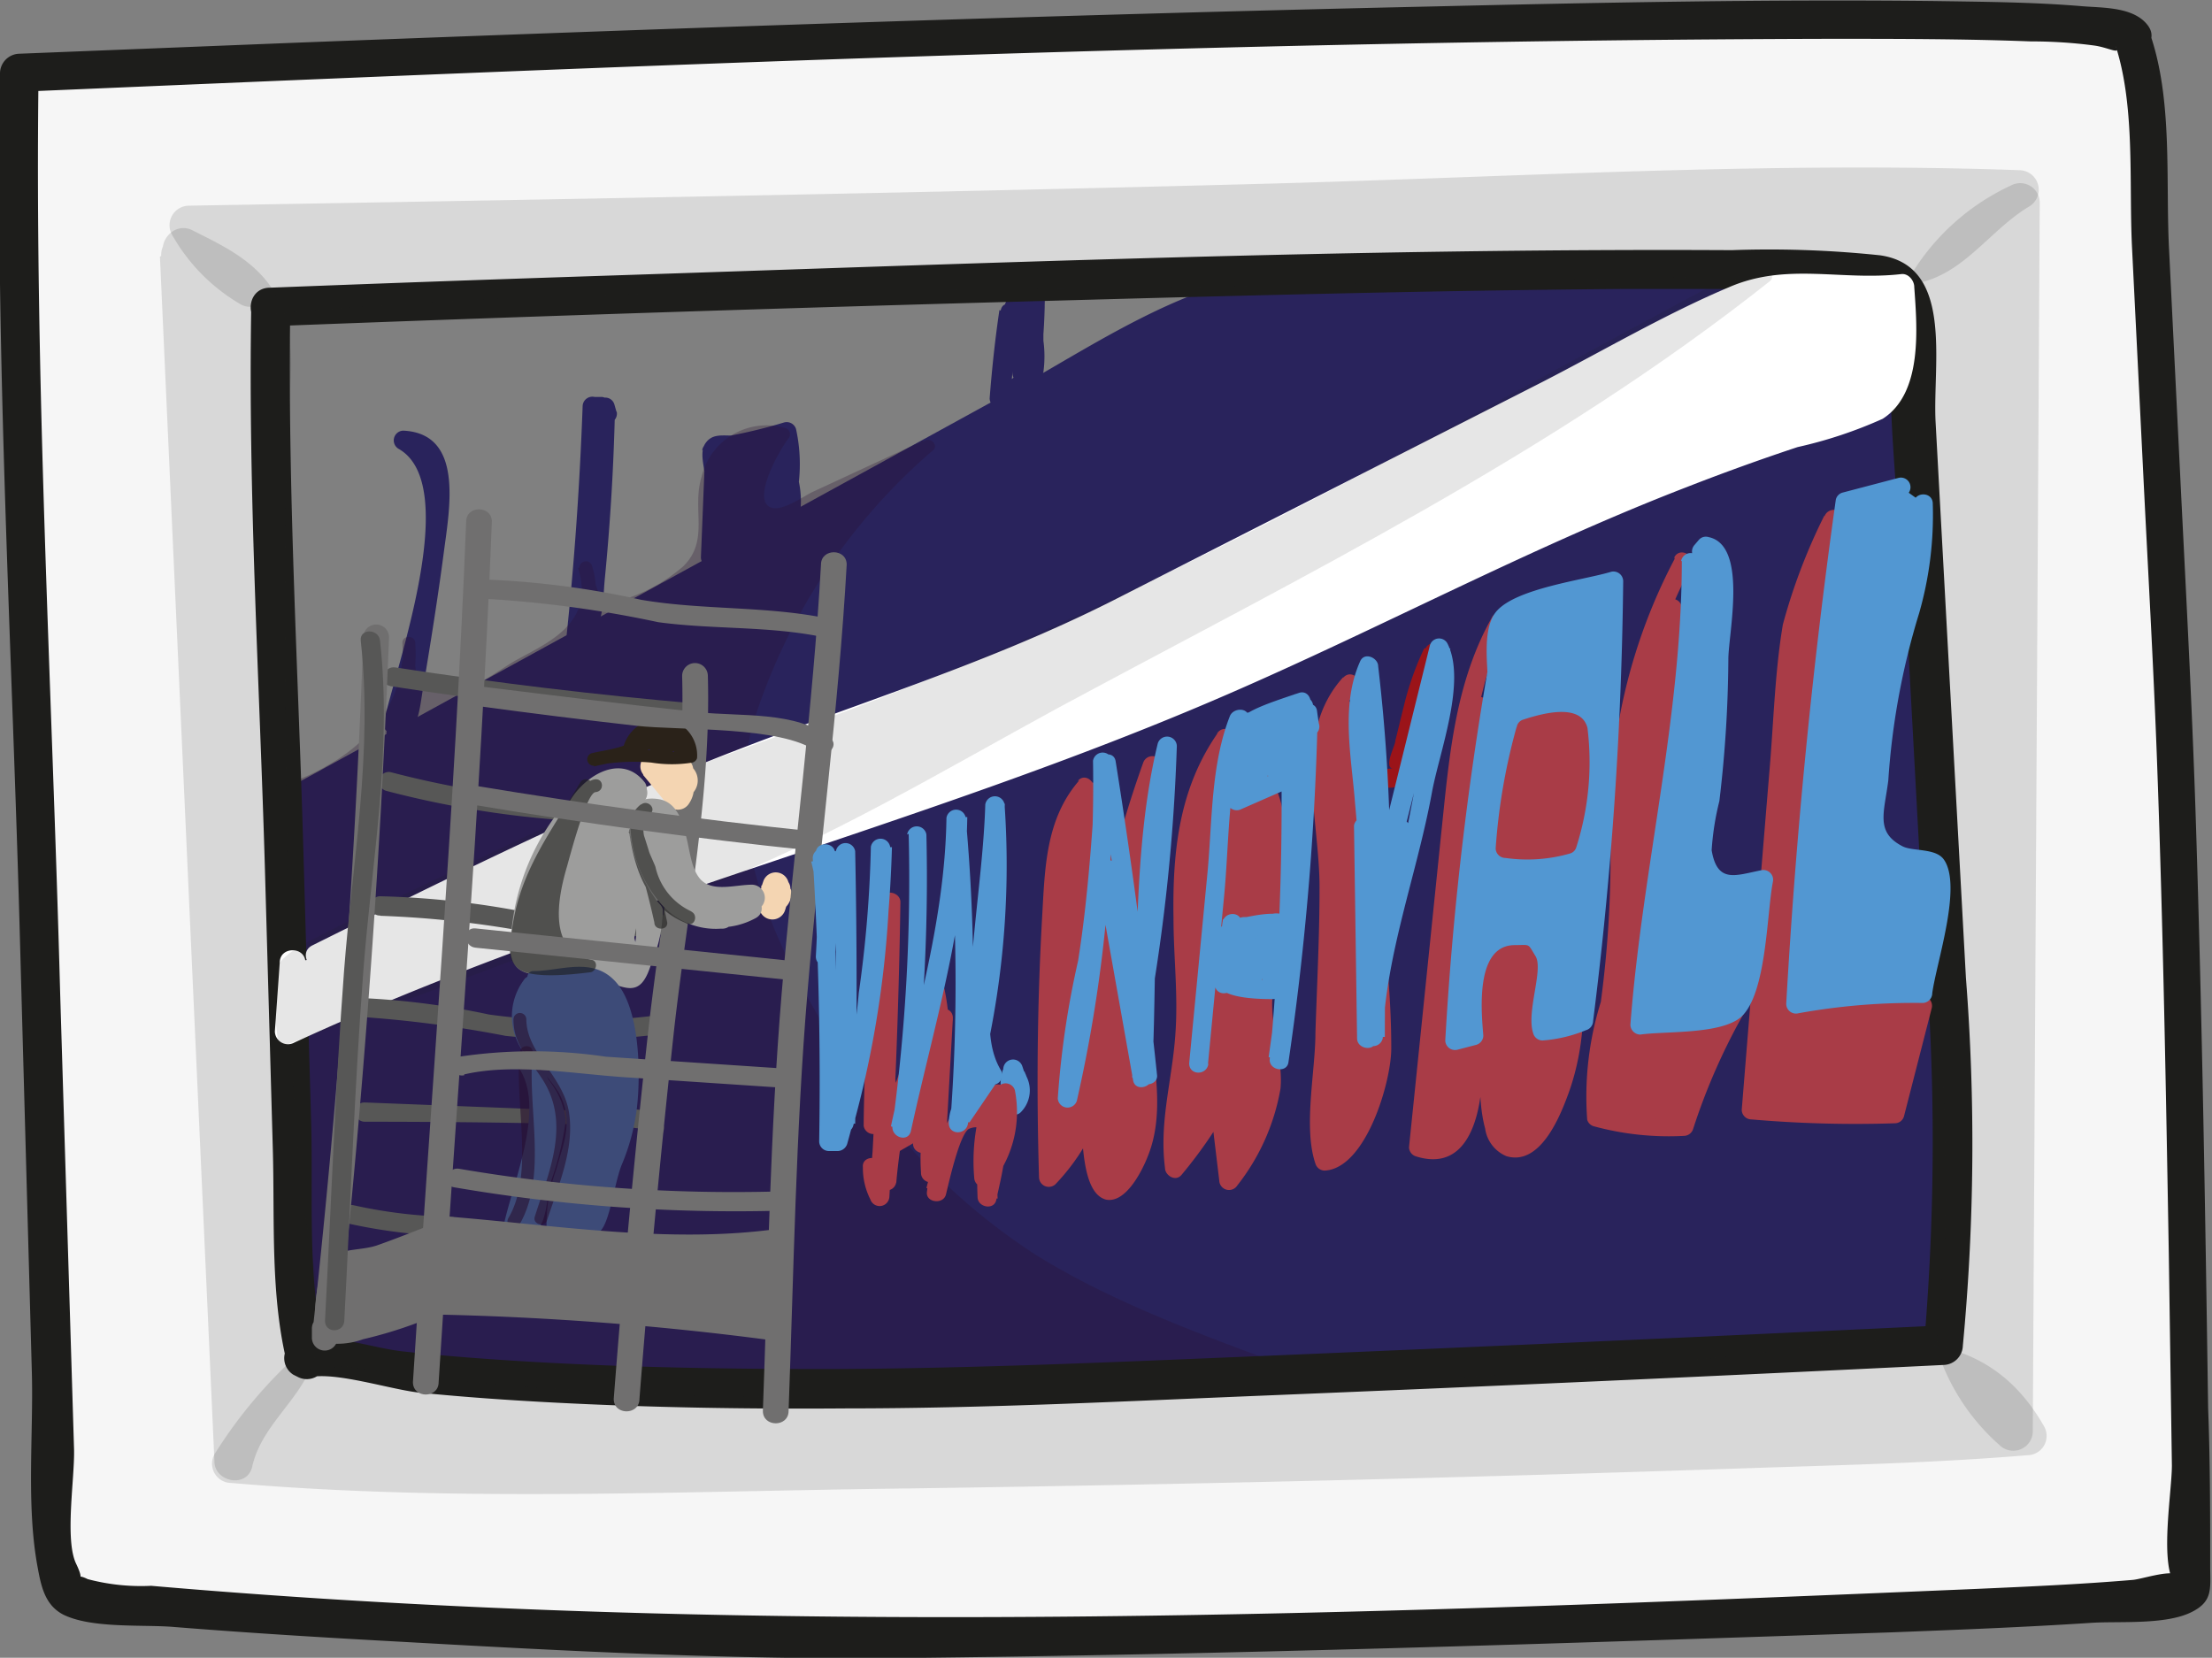 <svg id="Calque_1" data-name="Calque 1" xmlns="http://www.w3.org/2000/svg" viewBox="0 0 86.03 64.48"><rect x="0" y="0" width="86.03" height="64.48" fill="#808080" stroke="none"/><defs><style>.cls-1{fill:#29235c;}.cls-2{opacity:0.28;}.cls-3{fill:#280f2e;}.cls-4{fill:#f6f6f6;}.cls-5{fill:#1d1d1b;}.cls-6{opacity:0.14;}.cls-7{fill:#fff;}.cls-8{opacity:0.11;}.cls-9{fill:#575756;}.cls-10{fill:#706f6f;}.cls-11{fill:#f4d5b2;}.cls-12{fill:#9d9d9c;}.cls-13{fill:#2a2219;}.cls-14{fill:#3d4b78;}.cls-15{opacity:0.6;}.cls-16{fill:#5297d2;}.cls-17{fill:#9b1419;}.cls-18{fill:#a93c47;}</style></defs><title>40</title><path class="cls-1" d="M822.29,539.51l32.33-17.73a17.59,17.59,0,0,1,4.52-2,17.8,17.8,0,0,1,3.79-.31l18.58-.19c1.19,0,2.57.07,3.25,1a3.73,3.73,0,0,1,.37,2.43c-.78,12.86,2.58,25.76,1.16,38.56q-21.66,1.36-43.36,1.35a148.36,148.36,0,0,1-18.62-.89,3.09,3.09,0,0,1-1.66-.56,3.17,3.17,0,0,1-.84-2.19,104.38,104.38,0,0,1-.21-19.2" transform="translate(-810.66 -508.71)"/><path class="cls-1" d="M822.48,539.84c10.89-6,21.75-12,32.69-17.93,5.56-3,12.37-2.07,18.51-2.13,2.79,0,5.66-.26,8.43-.08,3.91.26,2.49,7,2.56,9.69.17,6,.91,11.92,1.32,17.89.18,2.66.3,5.32.27,8a23.81,23.81,0,0,1-.17,4.22c-.4,2-1.86,1.63-3.74,1.73q-18.71,1.06-37.45,1.11c-3.27,0-6.55,0-9.82-.1-1.64-.05-3.27-.12-4.91-.23a25.09,25.09,0,0,1-5.62-.54c-3.5-1.1-2.83-7.92-2.9-11-.07-3.52.05-7,.32-10.56,0-.49-.71-.48-.75,0a108,108,0,0,0-.29,11.52c.08,2.74-.27,6.51.78,9.07.86,2.12,3.61,1.88,5.53,2.06,3.91.37,7.84.5,11.76.54,15.77.18,31.55-.35,47.29-1.32a.39.39,0,0,0,.37-.38c1-9.75-.59-19.42-1.12-29.14-.13-2.51-.2-5-.12-7.53.05-1.36.51-3.27-.34-4.51a3.12,3.12,0,0,0-2.35-1.18,45.43,45.43,0,0,0-6.6,0c-5,0-10.11-.17-15.11.19-4.18.3-7.82,2.94-11.4,4.9l-27.52,15.1c-.42.23-.05.88.38.65Z" transform="translate(-810.66 -508.71)"/><path class="cls-1" d="M826.29,537a57,57,0,0,0,1.53-7.72c.11-1.46.09-3-1.31-3.76l-.19.7c1.91.09.65,5.18.53,6-.17,1.07-.14,4-1,4.7l.45.59.34-.42c.29-.37-.23-.9-.54-.53l-.33.42c-.24.3.09.87.45.59.75-.57.74-1.2.9-2.13.29-1.74.57-3.49.8-5.24s.78-4.63-1.58-4.74a.38.38,0,0,0-.19.7c2.5,1.39-.1,8.51-.56,10.63-.11.47.62.67.72.2Z" transform="translate(-810.66 -508.71)"/><path class="cls-1" d="M834.64,524.74l-.08-.28a.37.37,0,0,0-.73.1c0,1.35-.09,2.69-.17,4,0,.61,0,4.23-.68,4.47l.47.36c.31-2.95.51-5.91.62-8.88l-.48.36.29,0c.48.07.68-.65.2-.72l-.29,0a.38.38,0,0,0-.47.36c-.11,3-.31,5.93-.62,8.88a.38.38,0,0,0,.48.36c1-.37.91-1.56,1-2.5q.33-3.36.4-6.73l-.74.1.08.28a.37.37,0,0,0,.72-.2Z" transform="translate(-810.66 -508.71)"/><path class="cls-1" d="M838.09,526.18l-.17,4.21a.38.38,0,0,0,.56.33l2.07-1c.39-.19,1-.35,1.18-.77a3.59,3.59,0,0,0,0-1.5,6.37,6.37,0,0,0-.11-2.05.38.38,0,0,0-.46-.26,20.17,20.17,0,0,1-2.07.51c-.39,0-.75-.06-1,.31s0,1,0,1.42a12.73,12.73,0,0,1,0,2.39.38.38,0,0,0,.7.19,7.16,7.16,0,0,0,.5-3.81l-.74.1a9.31,9.31,0,0,1,.31,3.6c0,.37.53.51.7.19.56-1.09-.36-2.32.22-3.32l-.68-.09.56,2.54c.08.39.61.33.72,0a4,4,0,0,0-.07-2.55.37.37,0,0,0-.72,0c-.15.49-.18,2.08.79,1.81s.31-1.86.09-2.34a.37.37,0,0,0-.64,0,1.3,1.3,0,0,0,.29,1.62.39.39,0,0,0,.59-.08,1.82,1.82,0,0,0,.23-1.14.38.38,0,0,0-.75,0,2.9,2.9,0,0,0,.1,1.24c.08.29.55.4.68.09a1.54,1.54,0,0,0,.08-1.26c-.13-.38-.75-.34-.73.1s.24,1.88-.22,2.1l.51.51a4.25,4.25,0,0,0,.24-3.52c-.16-.45-.88-.26-.72.2a3.55,3.55,0,0,1-.17,2.94.38.38,0,0,0,.51.52c1-.46.62-1.88.6-2.75l-.74.1v.68l.68.09a2.44,2.44,0,0,1-.07-1h-.75a1,1,0,0,1-.13.76l.59-.07-.18-.71h-.64a2.32,2.32,0,0,1,.25,1,.92.92,0,0,0,.23-.66h-.72a3.44,3.44,0,0,1,.07,2.15h.72l-.56-2.54a.38.38,0,0,0-.69-.09c-.63,1.09.32,2.27-.22,3.32l.7.19a10.16,10.16,0,0,0-.33-3.8c-.12-.39-.77-.33-.74.1a6.46,6.46,0,0,1-.4,3.43l.7.19a13.09,13.09,0,0,0,.08-1.66,5.47,5.47,0,0,1-.11-1.38c.13-.44.7-.35,1-.42.51-.09,1-.37,1.47-.45l-.46-.26a5.19,5.19,0,0,1,.08,1.67c0,.37.17,1.11-.06,1.41s-1,.47-1.27.62l-1.58.78.56.32.17-4.21a.38.38,0,0,0-.75,0Z" transform="translate(-810.66 -508.71)"/><path class="cls-1" d="M849.53,520.77c-.17,1.14-.29,2.28-.38,3.43a.38.38,0,0,0,.57.33c.48-.35,1.35-.74,1.52-1.35a4.53,4.53,0,0,0,0-1.22l0-1.65c0-.4-.68-.54-.74-.1l-.44,2.93.73.1,0-2.73c0-.42-.65-.53-.73-.1a8.64,8.64,0,0,0-.13,2.38.38.38,0,0,0,.75,0,8.1,8.1,0,0,0-.2-2.25.38.38,0,0,0-.73,0,3.72,3.72,0,0,0,0,2.24.38.38,0,0,0,.72,0,6,6,0,0,0,.25-2l-.64.26.26.3A.38.38,0,0,0,851,521a.93.93,0,0,1,.08-.87l-.51.13a11.47,11.47,0,0,1-.07,1.41q-.06.75-.15,1.5c-.06.47.69.47.75,0,.1-.83.17-1.66.19-2.5,0-.41.08-.86-.35-1.06a.38.38,0,0,0-.51.14,1.88,1.88,0,0,0-.16,1.45L851,521a1.18,1.18,0,0,0-.38-.45c-.24-.18-.66-.09-.64.27a5.84,5.84,0,0,1-.22,1.81h.72a3,3,0,0,1,0-1.84h-.73a7.06,7.06,0,0,1,.18,2h.75a7.59,7.59,0,0,1,.1-2.18l-.74-.1,0,2.73c0,.41.68.53.74.1l.44-2.93-.73-.1c0,.66.08,1.33.06,2a1.32,1.32,0,0,1-.45,1.07,6.16,6.16,0,0,1-.71.52l.56.32c.08-1.08.2-2.16.35-3.23.07-.47-.65-.67-.72-.2Z" transform="translate(-810.66 -508.71)"/><g class="cls-2"><path class="cls-3" d="M846.71,526a16.82,16.82,0,0,0-3.64,4.23c-1.85,2.71-3.69,5.65-3.83,8.93a15.48,15.48,0,0,0,2.1,7.53c2.22,4.35,5.25,8.45,9.42,11a35.84,35.84,0,0,0,5.16,2.45c2.3.94,4.62,1.86,6.94,2.75a170.09,170.09,0,0,1-36.44.75,6.39,6.39,0,0,1-3.2-.87,5.63,5.63,0,0,1-1.84-3.11,47.43,47.43,0,0,1-1.36-7,67.16,67.16,0,0,1-.93-10.68,2,2,0,0,1,.29-1.17,1.81,1.81,0,0,1,.72-.49,21.76,21.76,0,0,0,4.41-2.31,4.76,4.76,0,0,0,2-4.32l.09,2c0,.3.08.67.36.76a.74.74,0,0,0,.55-.12l3.4-1.76a6.53,6.53,0,0,0,2.09-1.45,2.2,2.2,0,0,0,.39-2.38l.64,2.08a48.61,48.61,0,0,0,4.34-2.58,4.53,4.53,0,0,1-.11-3.37,2.3,2.3,0,0,1,2.83-1.3,4.1,4.1,0,0,0-1,3.52l6.34-2.94" transform="translate(-810.66 -508.71)"/><path class="cls-3" d="M846.53,525.84a24.88,24.88,0,0,0-6.4,8.9,12,12,0,0,0-.13,9.61c2.43,6.32,7,12,13.16,14.89,1.59.74,3.23,1.38,4.86,2,1,.4,2.08.71,3,1.2a5.76,5.76,0,0,0,.86.31A14.08,14.08,0,0,1,860,563c-4.61.52-9.25.84-13.89,1s-9.29.06-13.93-.18c-2.23-.12-4.87,0-7-.54-3-.78-3.63-3.6-4.16-6.24-.59-2.87-1-5.8-1.28-8.71-.26-2.28-1.28-6.46.91-7.94,2.73-1.84,6.45-2.55,6.16-6.67,0-.31-.51-.32-.5,0,.12,2.65,0,3.56,2.65,2.2,2-1,5.67-2.26,4.72-5.22a.25.25,0,0,0-.48.13l.63,2.09a.26.26,0,0,0,.37.15c1.49-.8,2.93-1.66,4.35-2.59a.26.26,0,0,0,.11-.28c-.7-1.54-.1-2.92,1.8-4.12a7.14,7.14,0,0,0-.37.73,8.84,8.84,0,0,0-.22,2.31.25.25,0,0,0,.37.22l6.34-2.95c.29-.13,0-.57-.25-.43l-4.08,1.89c-.39.19-1.22.8-1.65.58-.66-.34.32-2.14.75-2.7a.25.25,0,0,0-.14-.37,2.6,2.6,0,0,0-3.26,1.88c-.4,1.29.32,2.48-.72,3.5A6.48,6.48,0,0,1,835,532c-1.15.32-1.07-.3-1.38-1.33l-.48.13c.68,2.12-1.14,2.89-2.36,3.56-.56.3-1.89,1.32-2.56,1.31-2.53,0-.59-1.21-1.92-1.28a4.69,4.69,0,0,1-1.44,3,6.73,6.73,0,0,1-1.53,1.13c-1.54.94-4.12,1.17-4.48,3.19-.61,3.47.42,7.6.91,11.06.41,2.89.59,6.59,2.25,9.11,1.22,1.87,3.31,2,5.35,2.14,3.83.3,7.68.48,11.52.54a168.31,168.31,0,0,0,24-1.37.25.25,0,0,0,.07-.49c-4-1.55-8.36-2.92-12-5.18a24.29,24.29,0,0,1-7.82-8.21c-2.29-3.73-4.36-8-3.19-12.43a23.09,23.09,0,0,1,7-10.65c.25-.2-.11-.56-.36-.35Z" transform="translate(-810.66 -508.71)"/></g><path class="cls-4" d="M893.59,510.08a5.75,5.75,0,0,1,.44,2.3l1.14,22.87c.49,9.88.77,35.3.77,35.3-1.16.89-35.05,1.41-48.7,1.85-9.12.29-33.58-1.23-33.94-1.67a2.73,2.73,0,0,1-.44-1.72l-1.33-49.24c-.07-2.75-.15-5.49-.09-8.24C811.44,511.53,892.6,508.11,893.59,510.08Zm-72.41,10.63c0,1.9,0,3.79.07,5.69l1,34a1.78,1.78,0,0,0,.34,1.19c.28.3-.43-.08,0,0,6.9,1.27,19.16,1.32,26.2,1.11,10.54-.31,37.46-1.6,37.46-1.6s.61-5.25.53-6.77L885.81,537,885,521.22a3.61,3.61,0,0,0-.34-1.59C883.85,518.27,821.18,520.71,821.18,520.71Z" transform="translate(-810.66 -508.71)"/><path class="cls-5" d="M892.87,510.28c.86,2.43.58,5.49.71,8.07l.42,8.45c.19,3.91.42,7.83.56,11.74.23,6.31.34,12.63.45,18.94l.12,8.23c0,1-.45,3.6.06,4.53.26.46.51-.12.15-.29s-1.38.18-1.73.21c-2,.17-4.05.26-6.07.35-23.63,1-47.43,1.92-71-.12a8.08,8.08,0,0,1-2.47-.26c-.65-.32,0,.34-.45-.6s-.05-3.33-.08-4.45L813,547.35c-.32-11.92-1-23.9-.84-35.82l-.75.75c23.44-1,46.92-2,70.39-2.06,2.61,0,5.22,0,7.83.1.82,0,1.65.05,2.47.16.56.07,1.11.41.81,0,.54.79,1.84,0,1.3-.76s-1.8-.7-2.59-.77c-1.91-.16-3.85-.17-5.78-.2-6.47-.07-13,.06-19.42.21-14.83.33-29.66.85-44.48,1.42l-10.53.42a.77.77,0,0,0-.75.75c-.18,11.27.48,22.59.78,33.85l.46,16.74c.06,2.4-.22,5.14.22,7.51.14.77.29,1.49,1,1.86,1.11.55,3.1.38,4.29.48,3,.24,5.95.42,8.92.58,6.4.36,12.83.7,19.24.63,12.88-.13,25.79-.57,38.66-1,2.59-.1,5.18-.2,7.77-.37,1.09-.07,2.88.09,3.9-.42.84-.42.72-.92.72-1.78,0-2,0-4.09-.08-6.14-.11-7.53-.23-15.06-.47-22.58-.13-4.19-.35-8.37-.56-12.56l-.49-9.94c-.14-2.73.16-5.87-.77-8.47C894,509,892.54,509.37,892.87,510.28Z" transform="translate(-810.66 -508.71)"/><path class="cls-5" d="M820.43,520.71c-.12,7.22.32,14.47.53,21.68l.31,11c.08,2.82-.11,5.79.59,8.49L823,561l-.16-.08-.18,1.37c1-.26,3.26.49,4.35.59,1.71.17,3.42.29,5.14.38,3.81.2,7.63.26,11.45.23,5.42,0,10.83-.28,16.24-.5q13.22-.54,26.41-1.19a.77.77,0,0,0,.75-.75,83.26,83.26,0,0,0,.12-14.3l-1.18-21.62c-.12-2.29.72-6.08-2.16-6.49a41.12,41.12,0,0,0-5.77-.2c-14.65-.08-29.31.52-44,1q-6.42.21-12.85.46c-1,0-1,1.54,0,1.5q15.35-.59,30.68-1c7.28-.2,14.56-.39,21.85-.45,2.46,0,4.93,0,7.4,0,.73,0,1.48,0,2.21.11,1,.09.91,0,.88,1.09-.14,4.22.47,8.6.7,12.82l.61,11.24a92.62,92.62,0,0,1,0,15.8l.75-.75q-13.35.64-26.71,1.2c-5.55.23-11.1.48-16.66.5-3.83,0-7.67-.06-11.49-.28-1.69-.1-3.38-.22-5.07-.41-1.15-.12-2.91-.76-4.06-.46a.76.76,0,0,0-.18,1.37l.16.08a.76.76,0,0,0,1.1-.85c-.75-2.87-.48-6.12-.57-9.09l-.3-10.5c-.2-7-.62-14.13-.51-21.18A.75.75,0,0,0,820.43,520.71Z" transform="translate(-810.66 -508.71)"/><g class="cls-6"><path class="cls-5" d="M820.4,519.91a5.49,5.49,0,0,1-2.37-2.42l26.61-.46c8-.14,39-1.14,44.61-.92-1.5.73-2.39,2.52-4,2.9a6.18,6.18,0,0,1-2.34-.11,31.86,31.86,0,0,0-5-.17l-37.71.77-6.89.14c-4,.08-8,.16-11.92.54" transform="translate(-810.66 -508.71)"/><path class="cls-5" d="M820.78,519.26a5.56,5.56,0,0,1-2.1-2.15l-.65,1.13c13.92-.24,27.83-.48,41.74-.85,9.8-.26,19.69-.88,29.48-.53l-.37-1.4a16,16,0,0,0-1.89,1.48,4.81,4.81,0,0,1-4.09,1.21,64.06,64.06,0,0,0-8-.11l-18.36.37c-11.69.24-23.53,0-35.18,1-1,.08-1,1.58,0,1.5,12.3-1.11,24.82-.81,37.17-1.06l18.85-.38c1.27,0,2.55-.07,3.83,0s2.7.51,4,.26c1.85-.36,2.85-2.09,4.39-3a.76.76,0,0,0-.38-1.4c-9.79-.35-19.68.27-29.48.53-13.91.37-27.82.61-41.74.85a.76.76,0,0,0-.65,1.13,7.25,7.25,0,0,0,2.64,2.69c.83.5,1.58-.8.76-1.3Z" transform="translate(-810.66 -508.71)"/></g><g class="cls-6"><path class="cls-5" d="M822.93,561.79a15.32,15.32,0,0,0-3.28,3.89c10.25.92,62.35-.44,69.86-1.08a5.56,5.56,0,0,0-4.25-3,11.53,11.53,0,0,0-2.87.14c-13.41,1.8-27,1.88-40.5,2-2.61,0-5.22,0-7.83-.07a90.24,90.24,0,0,1-10.12-1" transform="translate(-810.66 -508.71)"/><path class="cls-5" d="M822.4,561.26a18.2,18.2,0,0,0-3.39,4,.75.75,0,0,0,.64,1.13c8.55.74,17.27.33,25.83.22q16.66-.23,33.32-.8c3.57-.12,7.15-.2,10.71-.5a.75.75,0,0,0,.65-1.12c-2.49-4.38-6.86-3.34-11.13-2.85-6.07.69-12.18,1-18.3,1.26-12.1.4-24.58,1.05-36.59-.74-.95-.14-1.35,1.31-.4,1.45,10.62,1.58,21.46,1.14,32.16.92,5.48-.12,11-.33,16.41-.75,2.72-.22,5.45-.48,8.16-.81,3.21-.39,6.52-1,8.39,2.27l.65-1.13c-7.92.65-15.93.69-23.87.9-11.28.29-22.57.51-33.85.49-4,0-8.11,0-12.14-.31l.65,1.13a17,17,0,0,1,3.16-3.74c.72-.65-.34-1.71-1.06-1.06Z" transform="translate(-810.66 -508.71)"/></g><g class="cls-6"><path class="cls-5" d="M817.63,518.69l2.11,46.86c.16-1.71,2.11-2.75,2.47-4.43a5.36,5.36,0,0,0-.06-1.87c-.35-2.34-.61-4.71-.77-7.07-.2-3.08-.25-6.17-.3-9.26-.09-6.6-.19-13.2.06-19.8A5.59,5.59,0,0,0,821,521c-.48-1.36-1.91-2.09-3.22-2.7" transform="translate(-810.66 -508.71)"/><path class="cls-5" d="M816.88,518.69,819,565.55c0,.81,1.28,1.06,1.47.2.39-1.73,2.08-2.7,2.47-4.43.46-2-.38-4.48-.58-6.48-.45-4.62-.48-9.26-.54-13.9-.07-5-.13-9.9,0-14.85,0-1.71.46-3.79-.2-5.43s-2.1-2.3-3.49-3c-.86-.41-1.63.88-.75,1.3,1.27.61,2.16,1,2.67,2.42a9,9,0,0,1,.29,3.69q-.08,3-.09,5.94c0,4.27,0,8.54.12,12.81.06,4,.17,7.93.6,11.87.2,1.86,1,4.46.1,6.18-.71,1.29-1.7,2-2,3.45l1.47.2-2.11-46.86c0-1-1.54-1-1.5,0Z" transform="translate(-810.66 -508.71)"/></g><g class="cls-6"><path class="cls-5" d="M885.69,519.73a7.37,7.37,0,0,1,3.55-3.11L889,564.44a6.42,6.42,0,0,1-2.22-3.6,7.27,7.27,0,0,1,.11-1.61c.55-4.12.13-8.31-.2-12.47A258.62,258.62,0,0,1,886,520.2" transform="translate(-810.66 -508.71)"/><path class="cls-5" d="M886.33,520.11a7.55,7.55,0,0,1,3.29-2.84l-1.13-.65-.27,47.82,1.28-.53a6.83,6.83,0,0,1-1.88-2.58,8.47,8.47,0,0,1,.1-3.05,38.27,38.27,0,0,0,.14-4.79c-.1-3.72-.53-7.43-.76-11.15-.45-7.37-.57-14.75-.4-22.14a.75.75,0,0,0-1.5,0q-.29,12.56.6,25.09a85,85,0,0,1,.5,12c-.1,1.43-.55,3-.13,4.4a8.34,8.34,0,0,0,2.27,3.24.76.76,0,0,0,1.28-.53l.27-47.82a.76.76,0,0,0-1.13-.65,8.93,8.93,0,0,0-3.82,3.38c-.53.81.77,1.57,1.29.76Z" transform="translate(-810.66 -508.71)"/></g><path class="cls-7" d="M822.93,546a162.48,162.48,0,0,1,20.07-8.9c1.73-.59,3.49-1.12,5.2-1.79,2.17-.85,4.25-1.91,6.33-3l22.81-11.61a7.91,7.91,0,0,1,2.14-.85c1.65-.32,3.39.4,5,0a10.91,10.91,0,0,1-.2,3.56,1.93,1.93,0,0,1-.32.8,2,2,0,0,1-1,.54,103.34,103.34,0,0,0-10.35,3.79c-5.06,2.17-10,4.75-15,6.92-5.37,2.3-10.93,4.14-16.47,6a183.37,183.37,0,0,0-19.38,7.36l.19-2.68" transform="translate(-810.66 -508.71)"/><path class="cls-7" d="M823.18,546.38c3.83-1.9,7.65-3.81,11.56-5.54,4.31-1.91,8.76-3.27,13.16-4.94,8.12-3.07,15.82-7.73,23.55-11.66,1.9-1,3.79-2,5.7-2.91a8.13,8.13,0,0,1,4-1.05c.8,0,2.35-.09,2.93.49.25.26-.48,3-.24,2.54a3.05,3.05,0,0,1-1.44,1.12,24.76,24.76,0,0,1-3,1c-2,.7-4,1.47-6,2.29-8.08,3.37-15.75,7.5-24,10.44-9.31,3.31-18.8,6.09-27.8,10.24l.75.43.19-2.68c0-.64-1-.64-1,0l-.19,2.68a.51.51,0,0,0,.76.43c11.75-5.42,24.41-8.39,36.26-13.53,6-2.6,11.77-5.71,17.88-8.07q2.15-.84,4.32-1.56a17.14,17.14,0,0,0,3.31-1.1c1.57-1,1.34-3.56,1.23-5.13,0-.24-.22-.53-.5-.5-2.34.27-4.44-.46-6.68.5-2.51,1.06-4.91,2.48-7.33,3.72l-16.62,8.46c-5.23,2.65-10.76,4.23-16.17,6.43-5.13,2.09-10.09,4.56-15,7-.58.29-.07,1.15.5.86Z" transform="translate(-810.66 -508.71)"/><g class="cls-8"><path class="cls-5" d="M879.31,519.45c-6.34,5.1-13.54,9-20.7,12.83l-14.8,8c-1,.52-1.91,1-2.89,1.49-1.24.57-2.51,1-3.78,1.53l-15.44,5.8-.23-2.11a1.07,1.07,0,0,1,.08-.73,1,1,0,0,1,.51-.38l9-4.35c2.08-1,4.16-2,6.32-2.82,1.52-.58,3.08-1,4.62-1.57,8.77-2.94,17-7.31,25.14-11.65L878,519.68" transform="translate(-810.66 -508.71)"/><path class="cls-5" d="M879.13,519.28c-6.5,5.15-13.79,9.1-21.08,13-7.64,4.11-15.12,8.51-23.25,11.57l-5.9,2.22c-1.87.7-3.94,1.85-5.9,2.22-1,.19-1.5-.21-1.28-1.36s1.42-1.36,2.26-1.77l6.3-3c7.34-3.54,15.16-5.72,22.55-9.14,8.61-4,16.9-8.65,25.27-13.1.29-.15,0-.58-.25-.43-10.5,5.58-20.9,11.67-32,16-5,2-10.05,3.49-14.91,5.83-2.7,1.3-5.43,2.55-8.1,3.91-2.05,1.06-1.64,1.53-1.38,3.88,0,.15.15.31.32.24,5.4-2,10.81-4,16.2-6.09,4.81-1.85,9.27-4.53,13.8-7,9.47-5.1,19.25-9.9,27.71-16.61.26-.2-.1-.55-.35-.35Z" transform="translate(-810.66 -508.71)"/></g><path class="cls-9" d="M825.79,535.39q6,.93,12,1.44c.49,0,.48-.71,0-.75q-5.9-.51-11.75-1.41c-.47-.08-.67.65-.2.72Z" transform="translate(-810.66 -508.71)"/><path class="cls-9" d="M825.68,539.47a37.61,37.61,0,0,0,11.38,1.19c.48,0,.48-.77,0-.75a37,37,0,0,1-11.18-1.16.37.37,0,0,0-.2.72Z" transform="translate(-810.66 -508.71)"/><path class="cls-9" d="M825.45,544.33a39.28,39.28,0,0,1,6.12.7,30.68,30.68,0,0,0,5.25,0c.48,0,.48-.77,0-.75a30.91,30.91,0,0,1-5.61-.07,33.74,33.74,0,0,0-5.76-.64c-.48,0-.48.77,0,.75Z" transform="translate(-810.66 -508.71)"/><path class="cls-9" d="M824.49,548.25a45.56,45.56,0,0,1,5.83.75,26.19,26.19,0,0,0,6.13-.08c.47,0,.48-.8,0-.75a24.76,24.76,0,0,1-6.77,0,30.07,30.07,0,0,0-5.19-.65.38.38,0,0,0,0,.75Z" transform="translate(-810.66 -508.71)"/><path class="cls-9" d="M824.84,552.34c.95,0,10.83,0,10.91.35a.37.37,0,0,0,.72-.2c-.24-1-2.48-.54-3.13-.57l-8.5-.33c-.48,0-.48.73,0,.75Z" transform="translate(-810.66 -508.71)"/><path class="cls-9" d="M824.25,556.31a21,21,0,0,0,4,.48.38.38,0,0,0,0-.75,18.91,18.91,0,0,1-3.83-.45c-.47-.11-.67.62-.2.72Z" transform="translate(-810.66 -508.71)"/><path class="cls-10" d="M837.19,535c.13,4.61-.81,9.25-1.32,13.83q-.79,7.14-1.34,14.29c0,.65,1,.64,1,0q.56-7.15,1.34-14.29c.51-4.58,1.45-9.22,1.32-13.83a.5.5,0,0,0-1,0Z" transform="translate(-810.66 -508.71)"/><path class="cls-11" d="M837.62,538.9v-.17a.5.5,0,0,0-1-.13,1,1,0,0,0,.1,1,.63.63,0,0,0,.84,0,.72.72,0,0,0-.73-1.21c-.66.3-.47,1.52.33,1.33a.76.76,0,0,0,.51-.75.72.72,0,0,0-.72-.75.5.5,0,0,0-.44.25,1.64,1.64,0,0,0-.17,1.07c0,.34.48.42.74.3a1,1,0,0,0,.5-1.15.52.52,0,0,0-.62-.35.65.65,0,0,0-.5.68l1-.13a.78.78,0,0,0-.42-.56c-.16-.09-.56-.06-.66-.19l-.71.71,1,1.21a.51.51,0,0,0,.79-.1,1.12,1.12,0,0,0-.14-1.42c-.42-.48-1.13.23-.7.71a.13.13,0,0,1,0,.2l.78-.1-1-1.21c-.42-.49-1.12.22-.71.71a1,1,0,0,0,.45.29l.25,0c.13,0,.14.07.12,0,.1.55,1,.43,1-.13l0,.08-.3.23.09,0-.62-.35h0l.74.3a.4.4,0,0,1,.07-.3l-.43.25.12,0-.35-.15.08.1-.14-.35.11,0h.51l-.17-.06.35.15c.08.08.12,0,.12-.08l-1-.14v.17a.5.5,0,0,0,1,0Z" transform="translate(-810.66 -508.71)"/><path class="cls-11" d="M841.05,544.12a1.05,1.05,0,0,0,.35-.85c0-.46-.72-.74-.93-.26a4.06,4.06,0,0,0-.27.81.5.5,0,0,0,1,.27,2.75,2.75,0,0,0,.14-.94.51.51,0,0,0-1-.14,3.19,3.19,0,0,0-.15.59.51.51,0,0,0,.61.62.8.8,0,0,0,.62-.58c.22-.61-.75-.87-1-.27l.08-.12.61.62a2.85,2.85,0,0,1,.16-.59l-1-.13a2.18,2.18,0,0,1-.1.67l1,.27a2.69,2.69,0,0,1,.17-.57l-.93-.25,0,.15a.5.5,0,0,0,.7.7Z" transform="translate(-810.66 -508.71)"/><path class="cls-12" d="M839.55,543.51a1.86,1.86,0,0,1-.92.21l.13,1a12.06,12.06,0,0,0,1.41-.66.51.51,0,0,0-.26-.94c-.58,0-1.35.24-1.84-.07s-.56-1.13-.7-1.71-.34-1.44-1.11-1.55c-2-.29-.49,2.8-.08,3.49a.5.5,0,0,0,.93-.25,3.91,3.91,0,0,0-1-2.46.5.5,0,0,0-.93.26,4.82,4.82,0,0,0,1.16,3,2.81,2.81,0,0,0,2.36,1c.64.05.64-.95,0-1-.89-.08-1.28-.14-1.78-.89a3.47,3.47,0,0,1-.74-2.08l-.94.25a3.12,3.12,0,0,1,.85,2l.93-.26a6.64,6.64,0,0,1-.58-1.2c-.06-.16-.37-1.38-.19-.5a12.77,12.77,0,0,0,.53,2c.55,1.4,1.86,1.12,3.11,1l-.25-.93a8.37,8.37,0,0,1-1.17.56.51.51,0,0,0,.14,1,2.93,2.93,0,0,0,1.42-.35c.58-.29.07-1.15-.5-.86Z" transform="translate(-810.66 -508.71)"/><path class="cls-12" d="M834.38,540l-1.39.2a.52.52,0,0,0-.68.18,9,9,0,0,0-1.8,5.29c.09,1.58,2.17.64,3.16,1,1.32.44,1.89,1,2.34-.55a5.19,5.19,0,0,0,.43-2c0-.17-.19-.29-.27-.43a5.91,5.91,0,0,1-1.06-2.9.51.51,0,0,0-.86-.36c-.73.58-1.45.26-1.94,1a11.28,11.28,0,0,0-.92,3.75.5.5,0,0,0,.61.61,2.85,2.85,0,0,1,2.44.36.5.5,0,0,0,.73-.3c.21-.92.46-1.57,0-2.4a9.43,9.43,0,0,1-.56-.84l-.42-1.11c-.12-.13-.13-.23-.29-.33-1.67-.93-1.46,2.79-1.47,3.35a.5.5,0,0,0,.85.35,1.94,1.94,0,0,0,.55-1.38l-.93.25c.19.29.34.48.55.75a.51.51,0,0,0,.84-.22,1.23,1.23,0,0,0,.08-.71c-.07-.63-1.07-.64-1,0a3.21,3.21,0,0,0,.38,1.29c.26.47.89.2.94-.25a1.57,1.57,0,0,0-.33-1.22.5.5,0,0,0-.93.25,1.08,1.08,0,0,0,.21.78.5.5,0,0,0,.91-.38,2.6,2.6,0,0,0-.26-.86.52.52,0,0,0-.62-.35.75.75,0,0,0-.68.51.5.5,0,0,0,.18.68l.3.16a.5.5,0,0,0,.75-.43,1.26,1.26,0,0,0-.39-1,.5.5,0,0,0-.84.22,1.22,1.22,0,0,0,.11.82.51.51,0,0,0,.87,0,2,2,0,0,0,.41-.91.51.51,0,0,0-.84-.49.88.88,0,0,0-.34,1c0,.44.69.75.93.25a2.09,2.09,0,0,0,.25-1.05c.06-1.25,0-2,1.21-2.63l-.5-.86a2.13,2.13,0,0,0-.7.7l.86.51.42-.53a.51.51,0,0,0,.08-.61c-1.08-1.43-3,.15-3.22,1.45-.13.63.83.9,1,.27s.54-1.14,1.39-1.22l.08-.6a1.52,1.52,0,0,0-.57.73.5.5,0,0,0,.86.51l.34-.35a.5.5,0,0,0-.5-.86,3.4,3.4,0,0,0-1.73,1.61c-.32.79.26,1.7-.09,2.43l.93.25,0-.24-.83-.49-.32.68H834v-.06l-.84.22.1.29.76-.44-.31-.15.18.68.09,0-.62-.35a2.56,2.56,0,0,1,.27.85l.91-.38-.07-.28-.94.26.2.71.93-.26-.25-.78h-1l-.05.44.84-.22-.4-.54a.5.5,0,0,0-.93.25l-.26.67.86.36a16.11,16.11,0,0,0,.07-1.7c0-.51-.48-1.09,0-.21.59,1.09,1,1.63.71,3l.73-.3a3.74,3.74,0,0,0-3.2-.46l.61.62c.16-.88.31-3,1-3.56.43-.35,1.15-.4,1.64-.79l-.85-.35a9.08,9.08,0,0,0,1,3.11,2.35,2.35,0,0,1,0,2c-.06.6-.15.66-.27.16a3.81,3.81,0,0,0-.57-.29,3.9,3.9,0,0,0-1.7-.23l-1.11.13a1.11,1.11,0,0,0,.24-.79,10.25,10.25,0,0,1,1.53-3.91l-.68.18a2.18,2.18,0,0,0,2.59-.36c.49-.42-.22-1.13-.7-.71Z" transform="translate(-810.66 -508.71)"/><path class="cls-12" d="M834.23,544.3a.83.83,0,0,0-.35-.37.51.51,0,0,0-.75.44l0,.4.93-.25-.2-.31-.79.61a14.52,14.52,0,0,1,1.67,2,.5.5,0,0,0,.91-.38c-.36-1.64-1.31-4-.69-5.59.23-.6-.73-.86-1-.26-.7,1.86.28,4.27.69,6.11l.91-.38a15.38,15.38,0,0,0-1.82-2.21c-.39-.4-1.1.12-.78.6l.2.31a.5.5,0,0,0,.93-.25l0-.4-.75.43h0c.27.58,1.14.08.86-.5Z" transform="translate(-810.66 -508.71)"/><path class="cls-13" d="M835.3,538.05a1,1,0,0,1,1.43-.78.8.8,0,0,1,.38.41q.25.23,0,.24c-.11.09-.59,0-.71,0a9.81,9.81,0,0,0-2.76.12l.13.48c.75-.19,1.81-.25,2.22-1a.25.25,0,0,0-.43-.25.78.78,0,0,0-.12.39.25.25,0,0,0,.31.25.87.87,0,0,0,.59-.57c.11-.25-.25-.4-.41-.25a.47.47,0,0,0-.15.57.25.25,0,0,0,.24.19.45.45,0,0,0,.47-.37l-.42.11.15.06-.25-.25c0,.63.84.75,1,.1a.25.25,0,0,0-.36-.28.32.32,0,0,0-.08.56.25.25,0,0,0,.42-.11.56.56,0,0,0,0-.44c0-.26-.41-.22-.48,0a.52.52,0,0,0,0,.51.25.25,0,0,0,.46.06l.11-.17-.35.09.23.28.45-.19-.14-.24a.25.25,0,0,0-.43.25l.14.24c.14.23.55.08.46-.2a.94.94,0,0,0-.45-.57.27.27,0,0,0-.35.09l-.1.17.46.06,0-.25h-.48l0,.18.42-.11,0,.22-.37-.28,0,0a.25.25,0,0,0-.25-.25c-.47,0-.73.63-.21.82s.67-.4.41-.73a.25.25,0,0,0-.42.11h0l.24.18,0-.08-.42-.25-.24.22.32.24.05-.14-.43-.25c-.3.55-1.37.63-1.92.77a.25.25,0,0,0,.13.48,7.72,7.72,0,0,1,2.2-.12,5,5,0,0,0,1.6,0,.26.26,0,0,0,.18-.17,1.44,1.44,0,0,0-1.2-1.53,1.52,1.52,0,0,0-1.7,1.24c-.06.32.42.45.48.14Z" transform="translate(-810.66 -508.71)"/><path class="cls-13" d="M836.94,537.85a1.11,1.11,0,0,0-.28-.77.25.25,0,0,0-.42.18.41.41,0,0,0,.74.3c.17-.16,0-.4-.18-.43-.52-.06-.68.47-.4.83s.55-.1.35-.35l0,0-.18-.42.12,0-.43.17a.52.52,0,0,1,.13.42.25.25,0,0,0,.5,0Z" transform="translate(-810.66 -508.71)"/><path class="cls-14" d="M831.32,546.85a2,2,0,0,0-.17,2.55,9.83,9.83,0,0,0,1,1,2.9,2.9,0,0,1,.79,3c-.12.33-.32.64-.47,1a4,4,0,0,0-.34,2.21l1.22.19a.42.42,0,0,0,.27,0c.12-.08.11-.26.1-.41a5,5,0,0,1,.84-2.36,8.63,8.63,0,0,0,.11-6.25,1.75,1.75,0,0,0-.27-.61,1.64,1.64,0,0,0-1.45-.48,8.42,8.42,0,0,1-1.58.13" transform="translate(-810.66 -508.71)"/><path class="cls-14" d="M831.11,546.73a2.37,2.37,0,0,0,.18,3.21,5.88,5.88,0,0,1,1.1,1.27c.59,1.07.21,1.9-.1,3a6.21,6.21,0,0,0-.37,2.34.26.26,0,0,0,.19.24c1,.15,1.29.37,1.89-.19.38-.36.55-1.84.83-2.56a8.28,8.28,0,0,0,.6-2.23c.15-1.29.13-3.77-.77-4.85s-2.18-.48-3.25-.48c-.32,0-.32.49,0,.5a7.57,7.57,0,0,1,1.05-.06c.6-.21,1,0,1.36.69a1.27,1.27,0,0,1,.9,1.08,7.23,7.23,0,0,1,.16,3.4,16.64,16.64,0,0,1-1.1,2.93c-.19.55-.3,2.06-1.16,1.17s.83-2.76.73-3.93c-.16-1.82-3.23-3.24-1.81-5.25.18-.26-.25-.52-.43-.25Z" transform="translate(-810.66 -508.71)"/><path class="cls-14" d="M831.07,550.16a2.18,2.18,0,0,1,.43,1.38,7.18,7.18,0,0,1-.23,1.45l-.76,3.33a.93.93,0,0,0,.73.18c.36-.11.44-.57.46-.94a6.3,6.3,0,0,1,.26-1.62,8.5,8.5,0,0,0,.44-1.19,3.12,3.12,0,0,0-1.15-2.55s-.07-.07-.06-.11.09-.05.09,0" transform="translate(-810.66 -508.71)"/><path class="cls-14" d="M830.86,550.28c1,1.54-.21,4.31-.59,6a.24.24,0,0,0,.11.28c1.48.7,1.48-.67,1.66-1.77a11.07,11.07,0,0,0,.62-2.49,2.84,2.84,0,0,0-.4-1.21,4.21,4.21,0,0,0-.28-.41.61.61,0,0,0-.83-.36c.27.18.52-.25.25-.44l0,0a.24.24,0,0,0-.3,0l0,0a.26.26,0,0,0,0,.3c.21.42.62.69.85,1.11.54.94.19,1.64-.1,2.55a5.19,5.19,0,0,0-.19.87c0,.27-.06.54-.08.82-.58.54-.75.5-.48-.12a7.08,7.08,0,0,1,.44-1.9c.1-.48.23-1,.29-1.44a2.93,2.93,0,0,0-.41-2.07c-.17-.27-.6,0-.43.25Z" transform="translate(-810.66 -508.71)"/><g class="cls-15"><path class="cls-3" d="M830.63,548.36c0,1,.61,1.52,1.14,2.35,1.09,1.72.24,3.58-.31,5.32-.1.3.39.44.48.13.43-1.32,1.07-2.76.85-4.18s-1.65-2.29-1.66-3.62a.25.25,0,0,0-.5,0Z" transform="translate(-810.66 -508.71)"/></g><g class="cls-15"><path class="cls-3" d="M830.88,549.64c-.22,2,.58,4.73-.46,6.47a.25.25,0,0,0,.43.25c1.13-1.9.3-4.61.53-6.72,0-.32-.47-.32-.5,0Z" transform="translate(-810.66 -508.71)"/></g><g class="cls-15"><path class="cls-5" d="M833.44,539.27a13.68,13.68,0,0,1-1,1.42,9.55,9.55,0,0,0-1.72,5,.5.5,0,0,0,0,.32.57.57,0,0,0,.45.24,7.35,7.35,0,0,0,2.34,0,1.7,1.7,0,0,1-1.42-1.35,4.3,4.3,0,0,1,.16-2.07,19.39,19.39,0,0,1,1.27-3.46c0-.08.14-.19.22-.13" transform="translate(-810.66 -508.71)"/><path class="cls-5" d="M833.23,539.14c-1.13,1.91-2.33,3.41-2.65,5.68-.08.59-.25,1.21.28,1.59s2.07.2,2.73.12c.26,0,.37-.44.07-.49-1.71-.33-1.31-2.4-.95-3.62.13-.46.76-2.87,1.11-2.9s.32-.52,0-.5c-1,.08-1.72,3.58-1.86,4.29-.26,1.34,0,2.91,1.57,3.21l.06-.49c-.31,0-.62.08-.94.09-.66,0-1.18.1-1.48-.48s.09-1.81.32-2.49a20.56,20.56,0,0,1,2.17-3.75.25.25,0,0,0-.43-.26Z" transform="translate(-810.66 -508.71)"/></g><g class="cls-15"><path class="cls-5" d="M835.58,540c-.83.67-.24,1.76.07,2.55a3,3,0,0,0,1.74,2.09c.31.11.43-.37.14-.48-1.38-.5-1.75-1.94-1.94-3.24l-.48.14a30.71,30.71,0,0,1,1,3.53c0,.32.53.32.5,0a31.58,31.58,0,0,0-1-3.67c-.06-.32-.52-.17-.48.14.21,1.51.73,3,2.28,3.58l.14-.48a2.5,2.5,0,0,1-1.4-1.74c-.22-.56-.81-1.58-.2-2.06.25-.2-.1-.56-.35-.36Z" transform="translate(-810.66 -508.71)"/></g><path class="cls-10" d="M828.79,529c-.44,11.16-1.37,22.32-2.07,33.47,0,.64,1,.64,1,0,.7-11.15,1.63-22.31,2.07-33.47,0-.64-1-.64-1,0Z" transform="translate(-810.66 -508.71)"/><path class="cls-10" d="M842.59,530.67c-.31,5.58-1.07,11.12-1.53,16.69-.45,5.39-.53,10.82-.73,16.23,0,.64,1,.64,1,0,.2-5.41.28-10.84.73-16.23.46-5.57,1.22-11.11,1.53-16.69,0-.64-1-.64-1,0Z" transform="translate(-810.66 -508.71)"/><path class="cls-10" d="M824.79,533.5q-.49,13.65-2,27.24h1l0-.35c0-.64-1-.64-1,0l0,.35a.5.5,0,0,0,1,0q1.47-13.59,2-27.24a.5.5,0,0,0-1,0Z" transform="translate(-810.66 -508.71)"/><path class="cls-10" d="M829.51,532a44,44,0,0,1,6.75.91c2.14.29,4.29.14,6.41.58.47.1.67-.62.2-.72-2.4-.5-4.85-.32-7.27-.73a33.86,33.86,0,0,0-6.09-.79.38.38,0,0,0,0,.75Z" transform="translate(-810.66 -508.71)"/><path class="cls-10" d="M829.31,536.18q3,.41,6.11.76c1.68.19,5.65,0,7,1,.37.3.91-.22.53-.53-1.32-1.06-3.52-.82-5.13-1-2.82-.3-5.64-.65-8.46-1-.48-.06-.47.69,0,.75Z" transform="translate(-810.66 -508.71)"/><path class="cls-10" d="M829,540q6.54,1.1,13.12,1.78c.48,0,.48-.7,0-.75q-6.48-.68-12.92-1.75c-.47-.08-.67.64-.2.72Z" transform="translate(-810.66 -508.71)"/><path class="cls-10" d="M829.15,545.57l12.15,1.25c.48,0,.48-.7,0-.75l-12.15-1.25c-.48-.05-.48.7,0,.75Z" transform="translate(-810.66 -508.71)"/><path class="cls-10" d="M828.71,550.5c2-.46,4.37,0,6.42.12l6,.4c.49,0,.48-.72,0-.75l-6.91-.46a19.45,19.45,0,0,0-5.7,0c-.47.11-.27.83.2.72Z" transform="translate(-810.66 -508.71)"/><path class="cls-10" d="M828.32,554.89a64.73,64.73,0,0,0,12.67.91c.48,0,.48-.77,0-.75a63.46,63.46,0,0,1-12.47-.88c-.48-.08-.68.64-.2.72Z" transform="translate(-810.66 -508.71)"/><path class="cls-10" d="M827.92,556.36l6.66.52a26.1,26.1,0,0,0,6.55,0c-.15,1.2-.25,2.41-.29,3.61a53.85,53.85,0,0,0-6.71-.65l-6.41-.34c.12-1,.2-2,.22-3.06" transform="translate(-810.66 -508.71)"/><path class="cls-10" d="M827.92,556.74c2.69.21,5.38.45,8.07.62.71,0,3.63-.37,4.21,0a1.82,1.82,0,0,1,0,2.39c-.48.39-2.15,0-2.75-.09-1.43-.13-2.86-.19-4.29-.27-1.2-.07-2.47,0-3.66-.2-1.83-.27-1.29-1.16-1.23-2.78a.38.38,0,0,0-.75,0c0,1-.11,2-.22,3.06,0,.21.19.36.37.37a118.09,118.09,0,0,1,13,1,.38.38,0,0,0,.47-.37c.06-1.21.15-2.4.29-3.61,0-.27-.26-.39-.47-.36-4.3.61-8.81-.16-13.11-.49-.49,0-.48.71,0,.75Z" transform="translate(-810.66 -508.71)"/><path class="cls-10" d="M827.71,556.64l-2,.77a4.87,4.87,0,0,1-1.43.37,1.37,1.37,0,0,0-.45.07c-.32.14-.39.56-.42.91l-.12,1.6a.27.27,0,0,0,0,.16.21.21,0,0,0,.17.06,5.56,5.56,0,0,0,1.79-.34l1.52-.47a.92.92,0,0,0,.3-.14.9.9,0,0,0,.24-.55l.31-1.81" transform="translate(-810.66 -508.71)"/><path class="cls-10" d="M827.61,556.28c-.76.29-1.52.6-2.29.87-.55.19-1.29.12-1.77.43a1.29,1.29,0,0,0-.5,1,6.56,6.56,0,0,0-.1,2.07.37.37,0,0,0,.26.27,2.91,2.91,0,0,0,1.57-.12,16.77,16.77,0,0,0,2.19-.67c1-.41.88-1.84,1-2.73.08-.47-.65-.68-.73-.2l-.23,1.36c-.09.56-.09.75-.65,1-.74.29-2.22.92-3,.66l.26.27a4.92,4.92,0,0,1,.1-1.67c.13-.39.17-.47.65-.62.14,0,.39,0,.53-.09a25.18,25.18,0,0,0,2.86-1c.45-.17.25-.89-.2-.72Z" transform="translate(-810.66 -508.71)"/><path class="cls-9" d="M824.69,533.63c.48,4.32-.32,8.56-.65,12.86-.34,4.52-.5,9.07-.74,13.6,0,.48.72.48.75,0,.24-4.53.4-9.08.74-13.6.33-4.3,1.13-8.54.65-12.86-.05-.48-.8-.48-.75,0Z" transform="translate(-810.66 -508.71)"/><path class="cls-16" d="M850.49,550.39l-.07-.21a.38.38,0,0,0-.74.1,8.32,8.32,0,0,0,.06,1.41c0,.29.4.53.64.26a1.2,1.2,0,0,0-.1-1.75.38.38,0,0,0-.63.17,1.83,1.83,0,0,0,.17,1.43.38.38,0,0,0,.65,0,1.44,1.44,0,0,0,.09-1.28.38.38,0,0,0-.72,0,1.79,1.79,0,0,0,0,1.12c.14.45.87.26.72-.2a1.11,1.11,0,0,1,0-.72h-.72a.75.75,0,0,1,0,.7h.65a1,1,0,0,1-.09-.86l-.63.17a.45.45,0,0,1,.1.69l.64.27a8.32,8.32,0,0,1-.06-1.41l-.73.1.07.21c.16.45.89.26.72-.2Z" transform="translate(-810.66 -508.71)"/><path class="cls-17" d="M866.05,533.93a11.42,11.42,0,0,0-.8,2.28c-.11.43-.21.87-.32,1.3,0,.21-.46,1-.11,1.1-.48-.08-.68.65-.2.73.7.11.8-.79,1-1.3a20.86,20.86,0,0,1,1.13-3.73c.22-.43-.43-.81-.65-.38Z" transform="translate(-810.66 -508.71)"/><path class="cls-18" d="M882,528.87c-.28,1-.91,1.79-1.26,2.72a10.25,10.25,0,0,0-.51,2.81q-.75,8.72-1.44,17.45a39.83,39.83,0,0,0,5.57.15l1.08-4.21h-3.69a.74.74,0,0,1-.57-.15.72.72,0,0,1-.15-.54,175,175,0,0,1,1-17.71" transform="translate(-810.66 -508.71)"/><path class="cls-18" d="M881.61,528.77A22.62,22.62,0,0,0,880,533c-.32,1.9-.36,3.87-.53,5.79q-.54,6.54-1.07,13.09a.38.38,0,0,0,.38.37,47,47,0,0,0,5.57.15.37.37,0,0,0,.36-.27l1.08-4.21a.38.38,0,0,0-.36-.47,12.23,12.23,0,0,1-2.77,0c-1.06-.4-1.16-1.42-1.27-2.29a30.59,30.59,0,0,1,.17-5.41c.19-3.45.49-6.89.79-10.33,0-.48-.71-.47-.75,0-.46,5.24-.92,10.48-1,15.74,0,.86-.3,2.24.43,2.87,1.45,1.27,4.28-1.39,3.46,1.79-.38,1.46-.56,1.64-2,1.86-1.06.16-2.71.22-3.26-.78-.37-.67.25-3.09.31-3.88.11-1.29.21-2.59.32-3.88q.31-3.87.65-7.76a22.85,22.85,0,0,1,1.84-6.39c.17-.45-.56-.64-.73-.2Z" transform="translate(-810.66 -508.71)"/><path class="cls-18" d="M876.11,530.64a20.75,20.75,0,0,0-1.82,4.09,17.48,17.48,0,0,0-.51,3.53c-.13,1.94-.2,3.87-.19,5.81a17.77,17.77,0,0,1-.13,2.83c-.28,1.77-1.16,3.53-.71,5.26a8.71,8.71,0,0,0,3.4.36,20.61,20.61,0,0,1,2.05-4.63c-.9-.3-1.91-.7-2.24-1.59a3.27,3.27,0,0,1-.13-1.08l-.13-12.9" transform="translate(-810.66 -508.71)"/><path class="cls-18" d="M875.79,530.45a21.77,21.77,0,0,0-2.51,10.23,43,43,0,0,1-.36,7,12.31,12.31,0,0,0-.53,4.58.37.37,0,0,0,.27.26,11.1,11.1,0,0,0,3.49.37.38.38,0,0,0,.36-.27,24.22,24.22,0,0,1,2-4.54.38.38,0,0,0-.22-.55c-3-1.06-2.13-5.24-2.15-7.77l-.07-7.44a.38.38,0,0,0-.75,0c0,4.26-.22,8.65.12,12.9a2.75,2.75,0,0,0,.92,2.2c1.18,1,1.34.39.52,2.15a9.06,9.06,0,0,1-.84,2c-1.54,1.6-3,.22-2.86-2,.14-1.74.76-3.29.78-5.1,0-4.91.1-9.27,2.47-13.71.22-.42-.42-.8-.65-.38Z" transform="translate(-810.66 -508.71)"/><path class="cls-18" d="M869,532.87c-1.28,2-1.56,4.46-1.8,6.82l-1.39,13.64a.93.93,0,0,0,1.11,0,2.19,2.19,0,0,0,.66-1,6.34,6.34,0,0,0,.19-3.9,4.19,4.19,0,0,1,1,3.05,5.09,5.09,0,0,0,0,1.1,1,1,0,0,0,.65.81c.48.1.89-.34,1.15-.76a8.5,8.5,0,0,0,.58-7.69,1.62,1.62,0,0,0-.42-.64A3.29,3.29,0,0,0,870,544c-1.13-.43-1.62-1.76-1.82-3a13.75,13.75,0,0,1,0-4.83" transform="translate(-810.66 -508.71)"/><path class="cls-18" d="M868.71,532.68c-1.49,2.62-1.69,5.54-2,8.47l-1.25,12.18a.38.38,0,0,0,.28.36c2.8.87,2.76-3.72,2.42-5.38l-.68.29c1,1.36.55,2.57.94,4a1.37,1.37,0,0,0,.83,1.08c1.31.39,2.08-1.54,2.4-2.41.71-1.92.9-4.69-.15-6.54-.59-1-1.74-1.22-2.44-2.15-1.14-1.52-.74-4.59-.47-6.3.08-.47-.64-.67-.72-.2-.45,2.81-.59,6.08,1.69,8.06a4.39,4.39,0,0,1,1.81,3.14c.16,1.43.17,4.28-1.47,4.58-1.17.2-.6-.56-.77-1.5a4.94,4.94,0,0,0-1-2.15.38.38,0,0,0-.69.29s.61,4.82-1.13,3.84a29.24,29.24,0,0,1,.3-2.92l.55-5.35c.37-3.67.32-7.74,2.19-11a.38.38,0,0,0-.65-.38Z" transform="translate(-810.66 -508.71)"/><path class="cls-18" d="M863.16,535.32a3.42,3.42,0,0,0-1.08,2.39,15,15,0,0,0,.17,2.67,40.13,40.13,0,0,1,.06,4.78l-.25,8.4c0,.11,0,.25.1.31s.3-.06.4-.19a14.76,14.76,0,0,0,1.52-2.53,3.63,3.63,0,0,0,.29-.84,3.58,3.58,0,0,0,0-1.13l-1.51-13" transform="translate(-810.66 -508.71)"/><path class="cls-18" d="M862.89,535.06c-2,2.22-.9,5.47-.91,8.19,0,1.88-.1,3.76-.16,5.64,0,1.49-.48,3.67,0,5.08a.38.38,0,0,0,.36.27c1.61-.08,2.6-3.48,2.59-4.77,0-4.35-1-8.94-1.53-13.26-.06-.48-.81-.48-.75,0l1,8.34c.16,1.39.33,2.78.48,4.17.08.68-.31,4.19-1.26,4.17-.38,0,0-6.5,0-7.27,0-1.42.1-2.86,0-4.28-.1-2-.77-4.12.73-5.75.33-.36-.2-.89-.53-.53Z" transform="translate(-810.66 -508.71)"/><path class="cls-18" d="M858.31,537.44a9.72,9.72,0,0,0-1.65,6,50.45,50.45,0,0,1,0,6.39,12.33,12.33,0,0,0-.32,4.26,13.65,13.65,0,0,0,1.76-2.51l.36,3a9.6,9.6,0,0,0,1.51-2.93,2.41,2.41,0,0,0,.12-.64,3.65,3.65,0,0,0-.17-.81,9.51,9.51,0,0,1-.07-3.49l.37-3.55a9.33,9.33,0,0,0,0-3,3.07,3.07,0,0,0-1.81-2.29" transform="translate(-810.66 -508.71)"/><path class="cls-18" d="M858,537.25c-1.49,2.16-1.74,4.59-1.7,7.16,0,1.52.19,3,.07,4.57-.13,1.79-.63,3.36-.4,5.16,0,.28.4.55.64.27a18,18,0,0,0,1.81-2.6l-.7-.18.36,3a.38.38,0,0,0,.7.19,8.38,8.38,0,0,0,1.68-3.76c.11-1.07-.36-2.3-.32-3.42s.21-2.07.31-3.1c.27-2.52.8-5.59-1.88-7-.42-.22-.8.43-.37.65,2.85,1.48,1.51,6,1.27,8.55a19.15,19.15,0,0,0-.07,2.73,6.44,6.44,0,0,1-.09,2.83,8.83,8.83,0,0,1-1.18,2.12l.7.19-.36-3a.38.38,0,0,0-.7-.19,16.62,16.62,0,0,1-1.69,2.44l.64.26c-.33-2.55.49-5.28.41-7.9-.1-3-.28-6,1.52-8.61.27-.4-.38-.78-.65-.38Z" transform="translate(-810.66 -508.71)"/><path class="cls-18" d="M852.9,539.33a5.24,5.24,0,0,0-1.24,3.63,111.06,111.06,0,0,0-.22,11.54A6.07,6.07,0,0,0,853,552l.41,2.51c0,.21.12.47.34.47a.34.34,0,0,0,.24-.11,3.91,3.91,0,0,0,1.26-3c0-1.11-.21-2.21-.29-3.31-.25-3.38,1-6.77.53-10.14a33.41,33.41,0,0,0-1.36,4.61l-.83-3.38c0-.07-.05-.16-.12-.19s-.16.1-.09.13" transform="translate(-810.66 -508.71)"/><path class="cls-18" d="M852.63,539.07c-1.31,1.51-1.33,3.41-1.44,5.33-.19,3.36-.22,6.73-.12,10.1a.38.38,0,0,0,.64.27,8.24,8.24,0,0,0,1.7-2.65h-.73c.11.66,0,3,1,3.25.78.15,1.42-1.16,1.63-1.71.8-2,0-4.32,0-6.43.06-2.94.81-5.78.55-8.75a.38.38,0,0,0-.74-.1,41.26,41.26,0,0,0-1.36,4.61h.73c-.28-1.12-.37-2.69-1-3.65a.38.38,0,0,0-.51-.14l-.1,0a.4.4,0,0,0-.17.43v.08c.07.48.79.28.73-.2a2,2,0,0,0-.1,2l.41,1.69a.38.38,0,0,0,.73,0,41.21,41.21,0,0,1,1.35-4.61l-.73-.1c.27,3.12-.59,6.12-.57,9.22,0,1.28.32,2.54.31,3.81,0,.31-.32,3.06-1.09,2.92a16.9,16.9,0,0,1-.4-2.51c-.07-.41-.61-.29-.73,0a5.68,5.68,0,0,1-1.5,2.32l.64.26c-.07-2.4-.09-4.81,0-7.22s-.31-5.77,1.35-7.68c.32-.36-.21-.9-.53-.53Z" transform="translate(-810.66 -508.71)"/><path class="cls-18" d="M849.39,551.32a6.15,6.15,0,0,0-.44,3.2,3.64,3.64,0,0,0,.85-3.31,7.06,7.06,0,0,0-.7,3.61,10,10,0,0,0,.41-3.57,11.15,11.15,0,0,0-.43,4,11.87,11.87,0,0,0,.3-2.51c0-.43-.11-1-.53-1s-.65.31-.82.64a10.47,10.47,0,0,0-.94,2.65,9,9,0,0,0,0-3,5.39,5.39,0,0,0-.2,2.29,5.87,5.87,0,0,0,.15-3.27,6.66,6.66,0,0,0-.45,2.15,16.48,16.48,0,0,0,.41-5.73,43.56,43.56,0,0,0,.13,5.48l.26-4.63-.18,1.9a7.66,7.66,0,0,0-.13-2.9,19.76,19.76,0,0,0-.11,2.43l-.53-.14a11.9,11.9,0,0,0-1.26,5.06c.11-1,.17-2.09.19-3.14a9.19,9.19,0,0,0-.4,3.29,8.69,8.69,0,0,0-.12-5.29l-.18,2.93a54,54,0,0,1,.68-8.7c-.05,3.82-.2,7.65-.44,11.46a2.09,2.09,0,0,1-.28-1.15" transform="translate(-810.66 -508.71)"/><path class="cls-18" d="M849,551.22a7.58,7.58,0,0,0-.45,3.3.38.38,0,0,0,.7.19,4.4,4.4,0,0,0,.88-3.6.38.38,0,0,0-.68-.09,8.91,8.91,0,0,0-.76,3.8.38.38,0,0,0,.74.1,12.25,12.25,0,0,0,.42-3.67.38.38,0,0,0-.74-.1,13.93,13.93,0,0,0-.43,4.12c0,.4.65.53.73.1.17-.86,1-3.73-.49-4s-2,2.74-2.23,3.55l.74.1a11.81,11.81,0,0,0,0-3c-.05-.38-.63-.54-.74-.1a7.7,7.7,0,0,0-.21,2.39.37.37,0,0,0,.73.1,7.68,7.68,0,0,0,.15-3.47c-.06-.39-.62-.32-.72,0a10.36,10.36,0,0,0-.47,2.25c0,.43.65.51.74.1a19.35,19.35,0,0,0,.43-5.83.38.38,0,0,0-.75,0,52.7,52.7,0,0,0,.12,5.48.38.38,0,0,0,.75,0l.26-4.63c0-.49-.7-.48-.75,0l-.18,1.9c0,.48.7.48.75,0a10.06,10.06,0,0,0-.14-3c-.09-.44-.71-.3-.74.1-.07.82-.1,1.61-.1,2.43l.47-.36-.54-.14a.38.38,0,0,0-.42.17,14.24,14.24,0,0,0-1.3,5.25c0,.48.71.47.75,0,.09-1,.15-2.09.18-3.14a.38.38,0,0,0-.74-.1,12.54,12.54,0,0,0-.41,3.39.38.38,0,0,0,.74.1,10,10,0,0,0-.11-5.49.38.38,0,0,0-.74.1l-.19,2.93h.75a60.41,60.41,0,0,1,.67-8.6l-.74-.1c-.06,3.82-.2,7.65-.43,11.46l.73-.1-.26-1c0-.48-.8-.48-.75,0a2.7,2.7,0,0,0,.29,1.25.38.38,0,0,0,.74-.1c.23-3.81.37-7.64.43-11.46,0-.41-.67-.53-.73-.1a61.77,61.77,0,0,0-.7,8.8.38.38,0,0,0,.75,0l.19-2.93-.74.1a9.09,9.09,0,0,1,.11,5.09l.74.1a11.87,11.87,0,0,1,.39-3.19l-.74-.1c0,1.05-.09,2.09-.18,3.14h.75c0-.13.44-4.79,1.31-4.56a.37.37,0,0,0,.48-.36c0-.82,0-1.61.1-2.43l-.74.1a8.82,8.82,0,0,1,.12,2.8h.75l.18-1.9H847l-.26,4.63h.75a52.7,52.7,0,0,1-.12-5.48h-.75a18.69,18.69,0,0,1-.4,5.63l.73.1a6.83,6.83,0,0,1,.44-2.05h-.72a5.53,5.53,0,0,1-.15,3.07l.74.1a4.94,4.94,0,0,1,.19-2.19l-.74-.1a11.81,11.81,0,0,1,0,3c-.05.42.64.5.74.1s.54-2.41.91-2.56c1.24-.5.36,2.65.36,2.62l.74.1a13,13,0,0,1,.41-3.92l-.74-.1a11.43,11.43,0,0,1-.4,3.48l.74.09a8.08,8.08,0,0,1,.65-3.42l-.68-.09a3.4,3.4,0,0,1-.81,3l.7.19a7.6,7.6,0,0,1,.42-3.1c.16-.46-.56-.66-.72-.2Z" transform="translate(-810.66 -508.71)"/><path class="cls-16" d="M843.1,541.81q.15,5.31,0,10.6a.38.38,0,0,0,.74.1,39.81,39.81,0,0,0,1.44-10.86.38.38,0,0,0-.75,0,46.94,46.94,0,0,1-.47,5.68,24.61,24.61,0,0,1-.93,4.9c.41-1,.09-3.38.06-4.61,0-1.83-.13-3.67-.24-5.5l-.74.1a10.46,10.46,0,0,1,.32,2.54h.75l-.14-2.85h-.75a33.7,33.7,0,0,1,0,4c0,.48.71.48.75,0a33.7,33.7,0,0,0,0-4c0-.48-.78-.48-.75,0l.14,2.85c0,.48.77.49.75,0A15.93,15.93,0,0,0,843,542a.37.37,0,0,0-.73.1c.23,3.67.31,7.33.25,11a.38.38,0,0,0,.37.38l.36,0a.4.4,0,0,0,.36-.28,47.87,47.87,0,0,0,1.74-11.54h-.75a39.12,39.12,0,0,1-1.41,10.66l.73.1q.11-5.29,0-10.6a.38.38,0,0,0-.75,0Z" transform="translate(-810.66 -508.71)"/><path class="cls-16" d="M846,541.14a70.71,70.71,0,0,1-.63,11.35c-.06.46.62.68.72.2.88-4.06,2.13-8,2.19-12.2h-.75a71.29,71.29,0,0,1,.09,11.87h.75l1-1.47a.38.38,0,0,0,.22-.55c-.9-1.48-.16-3.92-.05-5.53s.15-3.22.2-4.84H849a33.64,33.64,0,0,1-1.26,11.68.37.37,0,0,0,.72.2A34,34,0,0,0,849.73,540a.38.38,0,0,0-.75,0c-.09,3-.78,6.35-.58,9.37.06.84.18.62,0,1.14-.24.75-.81.93-.84,1.88,0,.49.7.47.75,0a71.29,71.29,0,0,0-.09-11.87.38.38,0,0,0-.75,0c-.06,4.11-1.3,8-2.16,12l.72.2a72,72,0,0,0,.66-11.55.38.38,0,0,0-.75,0Z" transform="translate(-810.66 -508.71)"/><path class="cls-16" d="M853.17,538.3a54.43,54.43,0,0,1-1.35,13l.73.1a47,47,0,0,1,.92-6.21c.3-2.26.44-4.53.59-6.8l-.74.1q1,6,1.59,12l.74-.1L854.29,544c-.1-.47-.8-.27-.72.2l1.16,6.53c.07.43.71.3.73-.1.23-4.15-.07-8.82.95-12.85l-.73-.1a72.05,72.05,0,0,1-1.2,11h.73q-.48-3.14-1.13-6.25c-.1-.47-.83-.27-.73.2.44,2.08.81,4.16,1.13,6.25a.38.38,0,0,0,.73,0,73.27,73.27,0,0,0,1.22-11.16.38.38,0,0,0-.74-.1c-1,4.1-.75,8.84-1,13l.74-.1L854.29,544l-.72.2,1.35,6.42c.09.41.79.32.74-.1q-.64-6.12-1.61-12.2c-.07-.44-.71-.29-.74.1-.16,2.56-.32,5.13-.72,7.66a34.7,34.7,0,0,0-.79,5.35.38.38,0,0,0,.74.1,55.49,55.49,0,0,0,1.38-13.23.38.38,0,0,0-.75,0Z" transform="translate(-810.66 -508.71)"/><path class="cls-16" d="M857.64,550.11l.63-6.56c.21-2.19.13-4.67.92-6.73l-.74-.1-.32,2.87c0,.43.62.49.73.1a9.65,9.65,0,0,0,.39-2.49h-.75l.17,2.27a.38.38,0,0,0,.75,0c.11-.9.18-1.78.21-2.69,0-.48-.72-.48-.75,0l-.14,2.39a.38.38,0,0,0,.74.1l.5-1.82-.73-.1-.09,1.62c0,.44.61.48.74.1a10.32,10.32,0,0,0,.51-2.25h-.75a11.33,11.33,0,0,0,.24,1.92.38.38,0,0,0,.73,0,11,11,0,0,0,.25-2.06h-.75a11.88,11.88,0,0,0,.13,2.06c.06.38.63.33.72,0a8.31,8.31,0,0,0,.35-1.63l-.74-.1a13.5,13.5,0,0,0,.08,1.91.38.38,0,0,0,.74.1,7.35,7.35,0,0,0,.4-1.68l-.74-.1A108.37,108.37,0,0,1,860,549.83l.74.1a107,107,0,0,0,.46-11,.38.38,0,0,0-.57-.32l-2.11.93.56.32c0-2,.38-2.84,2.25-3.47l-.29-.69a4.61,4.61,0,0,0-1.14.92c-.26.24,0,.76.36.62a3,3,0,0,0,1.37-.79l-.63-.17.16.73a.37.37,0,0,0,.73-.09v-.47l-.73.1.07.49.68-.29-.12-.18c-.25-.41-.9,0-.64.38l.12.18a.37.37,0,0,0,.68-.29l-.07-.49c-.06-.42-.73-.31-.74.1v.47l.74-.1-.16-.73a.37.37,0,0,0-.62-.17l-1,.6.37.63,1-.8c.33-.22.13-.83-.29-.69-3,1-2.77,1-2.8,4.2a.38.38,0,0,0,.56.32l2.12-.93-.56-.32a107,107,0,0,1-.46,11c0,.42.67.52.73.1a109.45,109.45,0,0,0,1.12-12.79c0-.41-.66-.52-.74-.1a6.85,6.85,0,0,1-.39,1.68l.73.1a13.5,13.5,0,0,1-.08-1.91c0-.41-.67-.53-.74-.1a7.63,7.63,0,0,1-.34,1.63H861a7.27,7.27,0,0,1-.1-1.86c0-.49-.73-.49-.75,0a6.92,6.92,0,0,1-.23,1.86h.73l-.22-1.72a.38.38,0,0,0-.75,0,6.59,6.59,0,0,1-.48,2l.73.1.09-1.62a.38.38,0,0,0-.74-.1l-.51,1.82.74.1.14-2.39h-.75c0,.91-.1,1.79-.21,2.69h.75l-.17-2.27a.38.38,0,0,0-.75,0,6.35,6.35,0,0,1-.36,2.29l.74.1.32-2.87c.06-.45-.59-.46-.73-.1-.73,1.87-.68,4-.86,6l-.72,7.5c0,.48.7.48.75,0Z" transform="translate(-810.66 -508.71)"/><path class="cls-16" d="M858.53,545.37a.68.68,0,0,0,.13-.39h-.75v2c0,.5.7.47.75,0l.31-2.51h-.75a11.11,11.11,0,0,0,.08,2.08c.05.39.62.55.73.1a14.62,14.62,0,0,0,.38-2.06h-.75a7.72,7.72,0,0,0,.28,2.53.37.37,0,0,0,.72,0,5.31,5.31,0,0,0,.27-2,.38.38,0,0,0-.75,0l-.07,1.09c0,.43.62.49.74.1a7.67,7.67,0,0,0,.27-1.15l-.74-.1,0,1.35a.38.38,0,0,0,.74.1,7.53,7.53,0,0,1,.26-1l-.18.23,0,0-.46-.06,0,0v-.53l0,0,.64.26c.07-1.05-1.84-1.18-2.36-.52-.21.27,0,.76.37.63l1.31-.44-.46-.26,0,.08c-.35.33.18.86.53.53a.75.75,0,0,0,.22-.81.38.38,0,0,0-.46-.26l-1.31.43.36.63a.54.54,0,0,1,.63-.17c.08,0,.46.1.45.16a.38.38,0,0,0,.64.27l0,0a.4.4,0,0,0,0-.53l0,0a.36.36,0,0,0-.45,0c-.37.26-.38.89-.47,1.29l.73.1,0-1.35c0-.41-.66-.53-.73-.1a11.29,11.29,0,0,1-.27,1.15l.73.1.07-1.09h-.75a4.74,4.74,0,0,1-.24,1.83h.72a7.44,7.44,0,0,1-.25-2.34c0-.49-.69-.47-.75,0a13,13,0,0,1-.35,1.86l.74.1a11.11,11.11,0,0,1-.08-2.08c0-.49-.7-.47-.75,0l-.31,2.51h.75v-2c0-.5-.69-.47-.75,0h0c-.28.39.37.77.64.38Z" transform="translate(-810.66 -508.71)"/><path class="cls-16" d="M864.22,535.62l0,0a.38.38,0,0,0,0-.53l-.08-.07a.37.37,0,0,0-.62.16c-.61,1.57.12,4.45.17,6.15.07,2.59.06,5.17,0,7.75a.38.38,0,0,0,.75,0c.1-3.22,1.33-6.37,1.91-9.54.28-1.55,1.36-4.33.6-5.81a.37.37,0,0,0-.68.09L864,543l.73.1a68.65,68.65,0,0,0-.47-8.48c0-.32-.53-.57-.7-.19-.77,1.72-.34,3.69-.2,5.51a46.24,46.24,0,0,1,.06,8h.75a32.68,32.68,0,0,1,1.3-6.8l-.73-.2A31,31,0,0,0,864,544a.37.37,0,0,0,.72.2,14.65,14.65,0,0,0,.65-2.14l-.73-.2L863.46,549l.73.1-.12-8.28a.38.38,0,0,0-.75,0l.12,8.28c0,.41.67.53.74.1l1.2-7.12c.08-.47-.62-.68-.73-.2A14.61,14.61,0,0,1,864,544l.72.2a28.62,28.62,0,0,1,.75-3.17c.14-.46-.59-.66-.73-.2a34,34,0,0,0-1.32,7c0,.48.71.47.75,0a36.54,36.54,0,0,0,.07-6.1c-.12-2-.88-5.12,0-7l-.7-.19a68.65,68.65,0,0,1,.47,8.48.38.38,0,0,0,.74.1l2.32-9.19-.68.09c.48.94-.36,3.36-.53,4.36-.23,1.33-.48,2.65-.79,4a33.1,33.1,0,0,0-1.3,6.66h.75c0-2.26.06-4.52,0-6.78,0-1,0-1.94-.09-2.9s-.52-3-.13-4l-.63.17,0-.41c-.33.35.2.89.53.53Z" transform="translate(-810.66 -508.71)"/><path class="cls-16" d="M859.33,544.46h-.75l.1.74.86-.12A2,2,0,0,1,860,545c.25,0,.2.09.15.3-.14.59-.31,1.19-.47,1.78l.37-.28a2.49,2.49,0,0,1-1.46-.17l.17.22,0-.11,0,.29.06-.08c.28-.39-.37-.77-.65-.38-.69,1,1.51,1,2,1a.38.38,0,0,0,.36-.27l.42-1.6a1.61,1.61,0,0,0,0-1.08.74.74,0,0,0-.79-.37c-.54,0-1.09.16-1.63.24s-.32.74.1.73h.75a.38.38,0,0,0,0-.75Z" transform="translate(-810.66 -508.71)"/><path class="cls-16" d="M869.16,533.37a116.64,116.64,0,0,0-1.91,15.81A1.15,1.15,0,0,0,868,549a8.67,8.67,0,0,1,.26-3.36.67.67,0,0,1,.17-.36.75.75,0,0,1,.49-.15,19,19,0,0,1,2,0,19.73,19.73,0,0,0-.33,3.43c0,.1,0,.22.09.27a.32.32,0,0,0,.27,0l1.32-.39a139.84,139.84,0,0,0,1.18-17.11l-3.74,1.15a1.13,1.13,0,0,0-.6.34,1,1,0,0,0-.14.63l0,2" transform="translate(-810.66 -508.71)"/><path class="cls-16" d="M868.79,533.27a126.77,126.77,0,0,0-1.92,15.91.38.38,0,0,0,.47.36l.73-.19a.38.38,0,0,0,.28-.36c-.07-.88-.34-3.49,1.2-3.52.65,0,.51-.09.83.43s-.37,2.17-.09,3a.38.38,0,0,0,.36.28,5.49,5.49,0,0,0,1.69-.4.38.38,0,0,0,.28-.36,148.25,148.25,0,0,0,1.17-17.11.38.38,0,0,0-.47-.36c-1.05.32-3.71.64-4.47,1.55-.57.69-.31,2.16-.32,2.93a.38.38,0,0,0,.75,0,3,3,0,0,1,2.37-3.18c1.52-.32,1.15-.23,1.37,1,.32,1.87-.15,4.32-.27,6.19s-.29,3.8-.49,5.7c-.07.7.08,2.28-.52,2.75-1.31,1-.56-2.19-.49-2.66a.38.38,0,0,0-.36-.47c-.77,0-2.19-.28-2.81.35a4.21,4.21,0,0,0-.41,3.16c-.35-.71.22-2.92.29-3.74s.19-1.86.29-2.79c.33-2.76.76-5.51,1.27-8.24.08-.47-.64-.68-.73-.2Z" transform="translate(-810.66 -508.71)"/><path class="cls-16" d="M876.45,530.52c.06,6.06-1.61,12-2,18.05l3.26-.43a.79.79,0,0,0,.4-.13.83.83,0,0,0,.19-.4c.37-1.55.68-3.11,1-4.69l-2.09.42a.5.5,0,0,1-.27,0c-.28-.08-.27-.48-.21-.76a52.32,52.32,0,0,0,.82-11.93.84.84,0,0,0-.17-.63c-.17-.16-.52-.07-.5.15" transform="translate(-810.66 -508.71)"/><path class="cls-16" d="M876.07,530.52c0,6.08-1.54,12-2,18.05a.39.39,0,0,0,.38.38c1-.14,3.12,0,3.92-.68,1-.9,1-4,1.24-5.25a.38.38,0,0,0-.46-.46c-1,.2-1.7.52-1.92-.78a10.61,10.61,0,0,1,.3-1.91,48.41,48.41,0,0,0,.35-5.52c0-1,.77-4.43-.77-4.75a.36.36,0,0,0-.37.1l-.18.21c-.31.37.22.9.53.53-.25.3,0,2.53,0,3,0,.92,0,1.85-.06,2.77s-.1,1.84-.19,2.76a24.75,24.75,0,0,0-.58,3.58c.17,1.84,1.48,1.06,3,.75l-.47-.47c-.29,1.69-.47,5.76-3.21,5.21-1.53-.3-.25-4.65,0-6a76.55,76.55,0,0,0,1.21-11.5.38.38,0,0,0-.75,0Z" transform="translate(-810.66 -508.71)"/><path class="cls-16" d="M884.59,527.66l-2.17.58c-.92,6.47-1.56,13-1.91,19.52a22.66,22.66,0,0,1,4.93-.42l.59-4.61a.42.42,0,0,0,0-.33.44.44,0,0,0-.25-.14,14.81,14.81,0,0,0-2.37-.46l1.18-9.1a.44.44,0,0,1,.18-.36c.1-.06.24,0,.34-.08s.19-.27.2-.45l.18-3.51" transform="translate(-810.66 -508.71)"/><path class="cls-16" d="M884.49,527.3l-2.17.57a.37.37,0,0,0-.26.27q-1.37,9.76-1.93,19.62a.38.38,0,0,0,.48.36,25.27,25.27,0,0,1,4.83-.4.38.38,0,0,0,.37-.38c.16-1.19,1.18-4.17.45-5.2-.32-.45-1.2-.31-1.6-.51-1.07-.55-.72-1.3-.56-2.56a28.38,28.38,0,0,1,1.2-6.51,13.84,13.84,0,0,0,.53-4.26c0-.48-.73-.48-.75,0a12.09,12.09,0,0,1-.54,3.72,7.16,7.16,0,0,0-.36.68c-.75,2.88-.8,6.15-1.18,9.1,0,.22.19.36.37.38.41.05,2,.11,2.29.55.16.27-.2,1.52-.24,1.85-.19,1.5-.09,2.15-1.63,2.41a11.86,11.86,0,0,1-2.57.26c-.71-.52-.1-3.21-.05-3.9q.29-3.92.71-7.81c.14-1.3.3-2.6.46-3.9.27-2.13.26-3.06,2.35-3.62a.37.37,0,0,0-.2-.72Z" transform="translate(-810.66 -508.71)"/><path class="cls-18" d="M870,537.06a21.5,21.5,0,0,0-.79,4.61,5.25,5.25,0,0,0,2.4-.16,14.7,14.7,0,0,0,.43-4.43.25.25,0,0,0-.08-.21.46.46,0,0,0-.31-.09A4,4,0,0,0,870,537" transform="translate(-810.66 -508.71)"/><path class="cls-18" d="M869.64,537a23.57,23.57,0,0,0-.81,4.71.38.38,0,0,0,.38.37,6,6,0,0,0,2.5-.17.36.36,0,0,0,.26-.26,10.87,10.87,0,0,0,.43-4.63c-.26-1-1.82-.54-2.5-.32-.45.15-.26.87.2.72a4.2,4.2,0,0,1,.92-.2,2.66,2.66,0,0,1,.63,0l0,.31a5.27,5.27,0,0,1-.06,1.85c0,.48,0,1.46-.36,1.83s-1.6.21-2,.15l.37.38a23,23,0,0,1,.78-4.51.37.37,0,0,0-.72-.2Z" transform="translate(-810.66 -508.71)"/></svg>
